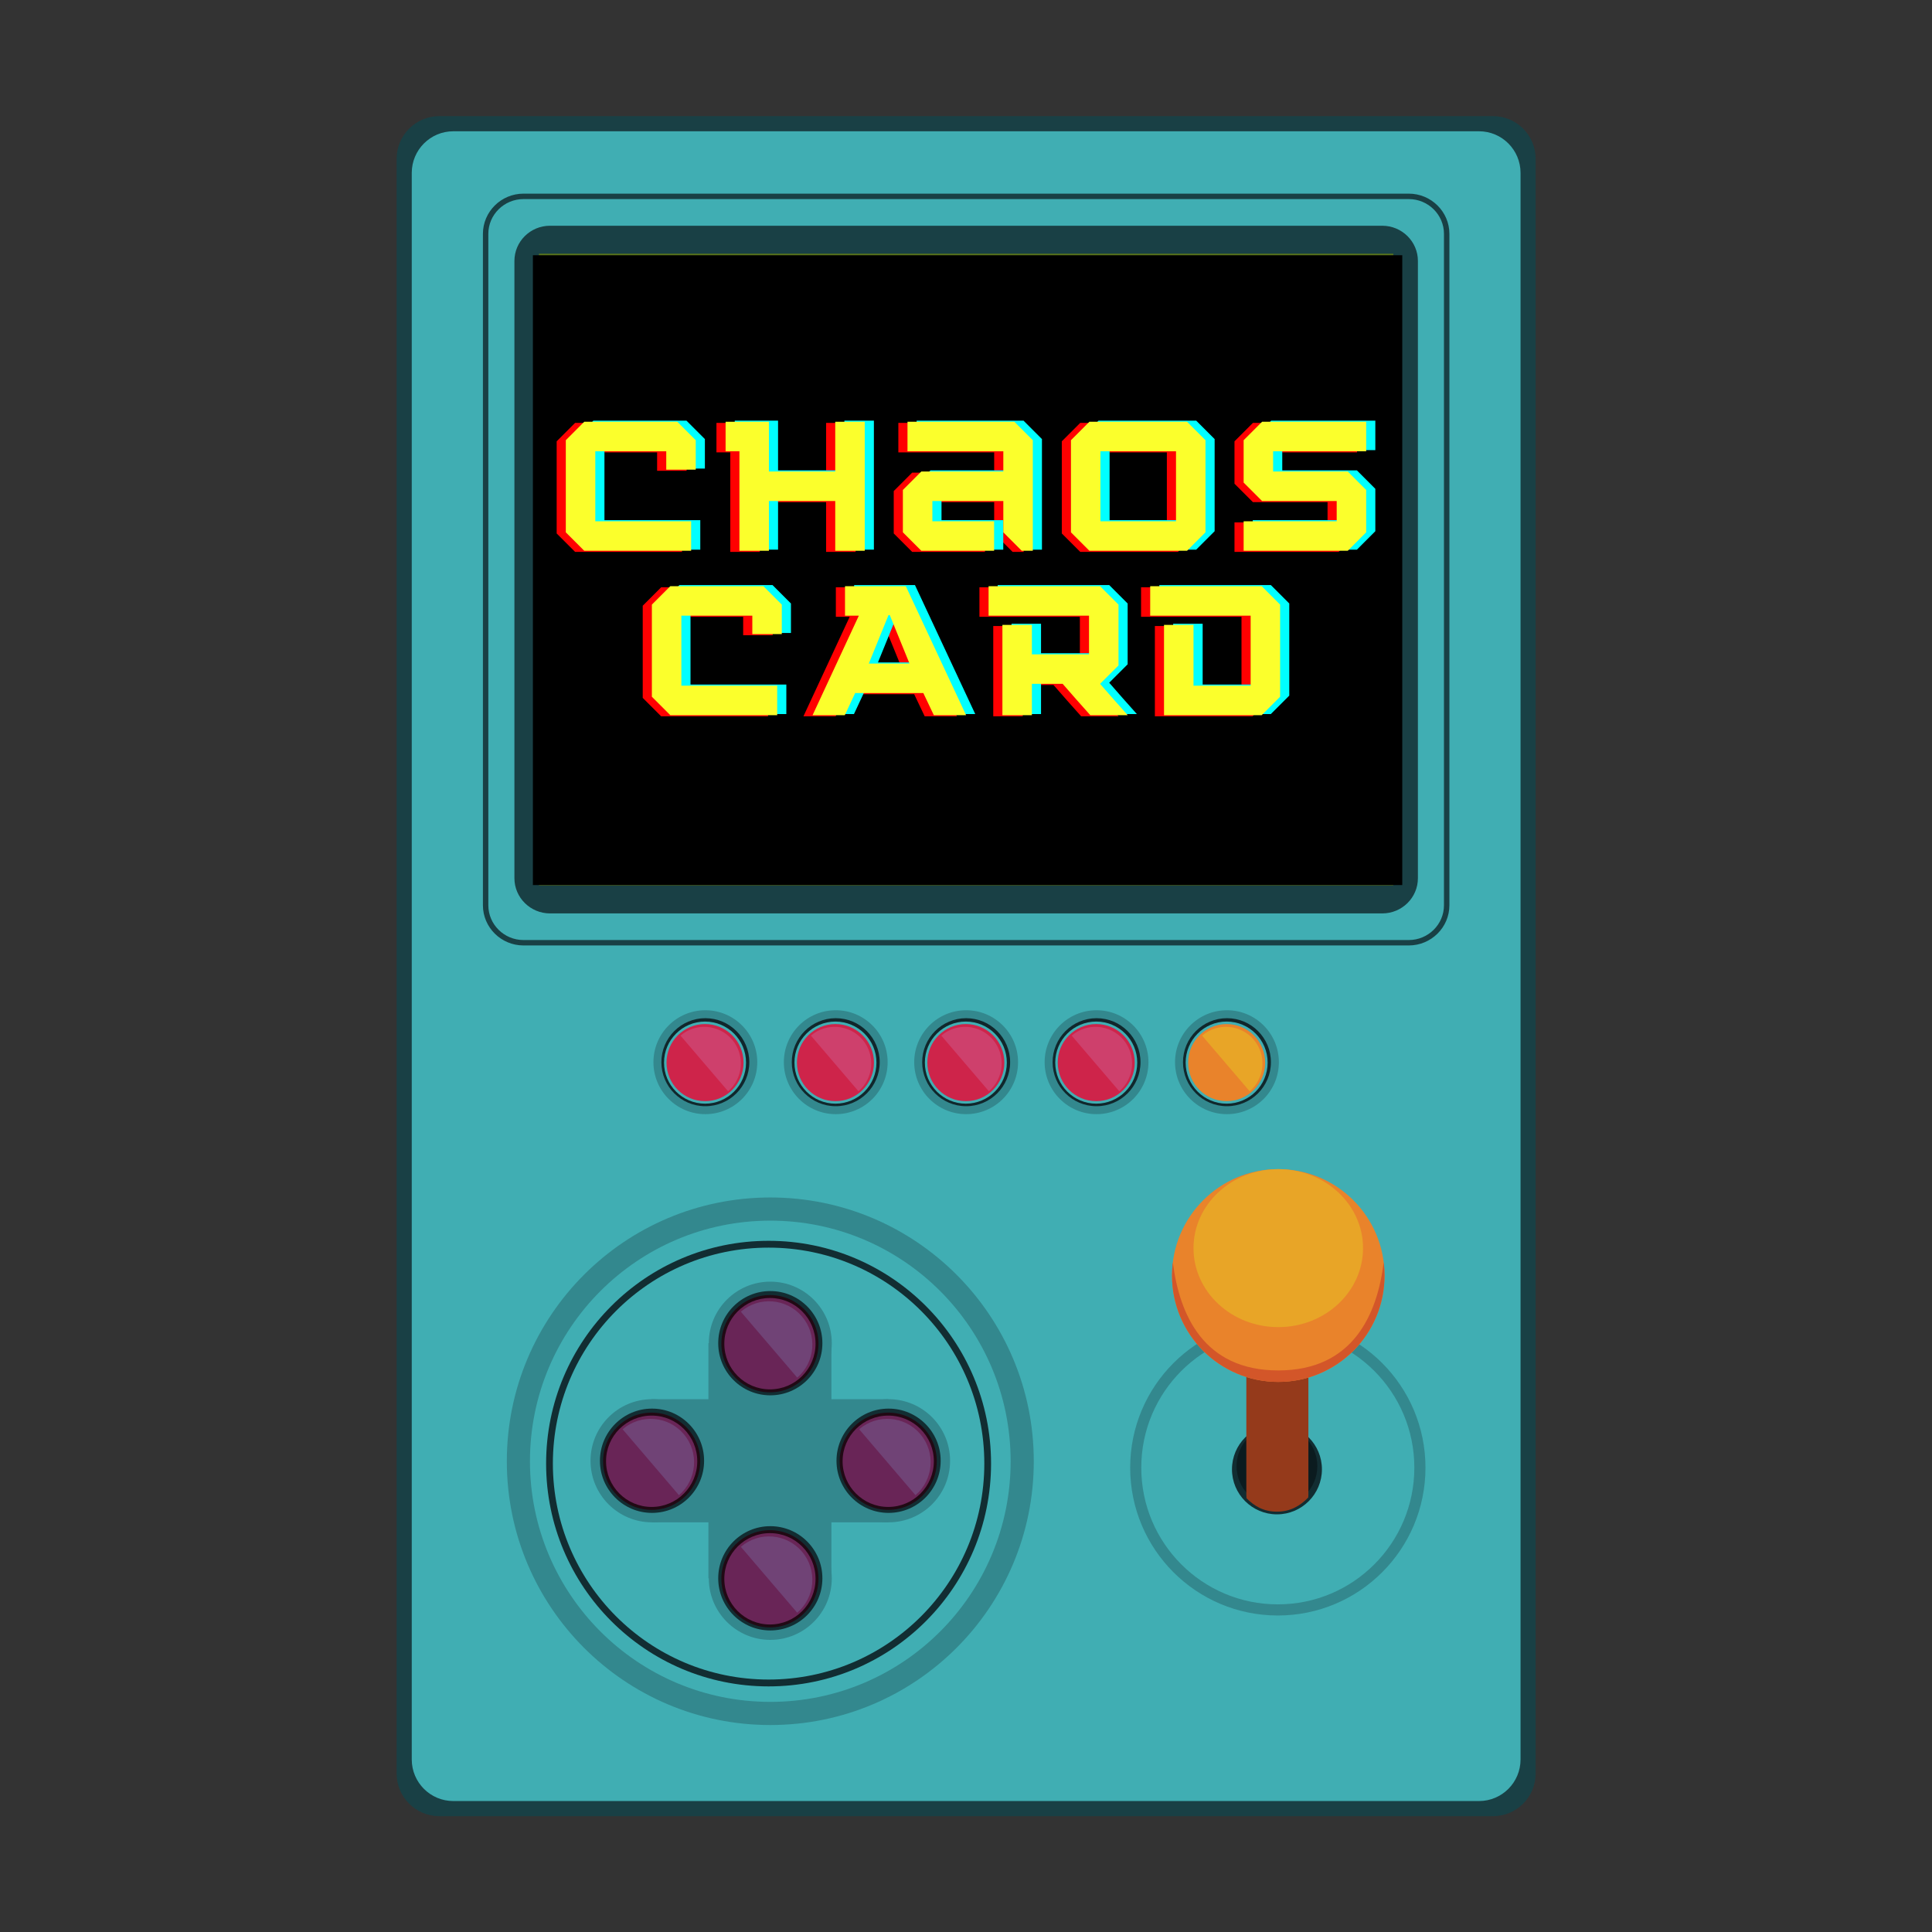 <svg xmlns="http://www.w3.org/2000/svg" xmlns:xlink="http://www.w3.org/1999/xlink" width="500" zoomAndPan="magnify" viewBox="0 0 375 375" height="500" preserveAspectRatio="xMidYMid meet" version="1.0"><rect x="0" y="0" width="375" height="375" fill="#333333" stroke="none"/><defs><g/><clipPath id="id1"><path d="M 76.957 22.531 L 298.207 22.531 L 298.207 352.531 L 76.957 352.531 Z M 76.957 22.531 " clip-rule="nonzero"/></clipPath><clipPath id="id2"><path d="M 103.434 49.535 L 272.184 49.535 L 272.184 171.785 L 103.434 171.785 Z M 103.434 49.535 " clip-rule="nonzero"/></clipPath></defs><g clip-path="url(#id1)"><path fill="#194045" d="M 298.07 344.227 C 298.07 348.809 294.363 352.523 289.781 352.523 L 85.27 352.523 C 80.695 352.523 76.984 348.809 76.984 344.227 L 76.984 30.84 C 76.984 26.254 80.695 22.539 85.27 22.539 L 289.781 22.539 C 294.363 22.539 298.07 26.254 298.07 30.84 L 298.07 344.227 " fill-opacity="1" fill-rule="nonzero"/></g><path fill="#40aeb3" d="M 295.137 341.508 C 295.137 345.973 291.527 349.582 287.07 349.582 L 87.988 349.582 C 83.535 349.582 79.922 345.973 79.922 341.508 L 79.922 33.555 C 79.922 29.098 83.535 25.48 87.988 25.48 L 287.07 25.48 C 291.527 25.48 295.137 29.098 295.137 33.555 L 295.137 341.508 " fill-opacity="1" fill-rule="nonzero"/><path fill="#33888e" d="M 238.152 196.086 C 232.586 196.086 228.074 200.602 228.074 206.172 C 228.074 211.742 232.586 216.258 238.152 216.258 C 243.715 216.258 248.227 211.742 248.227 206.172 C 248.227 200.602 243.715 196.086 238.152 196.086 " fill-opacity="1" fill-rule="nonzero"/><path fill="#10272c" d="M 238.152 197.629 C 233.438 197.629 229.617 201.457 229.617 206.172 C 229.617 210.891 233.438 214.715 238.152 214.715 C 242.863 214.715 246.684 210.891 246.684 206.172 C 246.684 201.457 242.863 197.629 238.152 197.629 " fill-opacity="1" fill-rule="nonzero"/><path fill="#40aeb3" d="M 230.137 206.25 C 230.137 210.652 233.699 214.219 238.09 214.219 C 242.488 214.219 246.047 210.652 246.047 206.25 C 246.047 201.852 242.488 198.285 238.09 198.285 C 233.699 198.285 230.137 201.852 230.137 206.25 " fill-opacity="1" fill-rule="nonzero"/><path fill="#e9832b" d="M 230.617 206.25 C 230.617 210.391 233.965 213.734 238.09 213.734 C 242.215 213.734 245.566 210.391 245.566 206.25 C 245.566 202.121 242.215 198.77 238.09 198.77 C 233.965 198.77 230.617 202.121 230.617 206.25 " fill-opacity="1" fill-rule="nonzero"/><path fill="#e8a527" d="M 242.559 211.812 C 245.535 209.262 245.891 204.773 243.336 201.785 C 240.789 198.812 236.309 198.461 233.328 201.012 " fill-opacity="1" fill-rule="nonzero"/><path fill="#33888e" d="M 212.84 196.086 C 207.277 196.086 202.762 200.602 202.762 206.172 C 202.762 211.742 207.277 216.258 212.84 216.258 C 218.402 216.258 222.914 211.742 222.914 206.172 C 222.914 200.602 218.402 196.086 212.84 196.086 " fill-opacity="1" fill-rule="nonzero"/><path fill="#10272c" d="M 212.84 197.629 C 208.125 197.629 204.309 201.457 204.309 206.172 C 204.309 210.891 208.125 214.715 212.84 214.715 C 217.555 214.715 221.371 210.891 221.371 206.172 C 221.371 201.457 217.555 197.629 212.84 197.629 " fill-opacity="1" fill-rule="nonzero"/><path fill="#40aeb3" d="M 204.824 206.25 C 204.824 210.652 208.391 214.219 212.781 214.219 C 217.18 214.219 220.738 210.652 220.738 206.25 C 220.738 201.852 217.18 198.285 212.781 198.285 C 208.391 198.285 204.824 201.852 204.824 206.25 " fill-opacity="1" fill-rule="nonzero"/><path fill="#ce244a" d="M 205.305 206.25 C 205.305 210.391 208.652 213.734 212.781 213.734 C 216.906 213.734 220.254 210.391 220.254 206.25 C 220.254 202.121 216.906 198.77 212.781 198.77 C 208.652 198.77 205.305 202.121 205.305 206.25 " fill-opacity="1" fill-rule="nonzero"/><path fill="#ce406c" d="M 217.25 211.812 C 220.23 209.262 220.578 204.773 218.027 201.785 C 215.477 198.812 210.996 198.461 208.016 201.012 " fill-opacity="1" fill-rule="nonzero"/><path fill="#33888e" d="M 187.531 196.086 C 181.965 196.086 177.449 200.602 177.449 206.172 C 177.449 211.742 181.965 216.258 187.531 216.258 C 193.094 216.258 197.602 211.742 197.602 206.172 C 197.602 200.602 193.094 196.086 187.531 196.086 " fill-opacity="1" fill-rule="nonzero"/><path fill="#10272c" d="M 187.531 197.629 C 182.816 197.629 178.996 201.457 178.996 206.172 C 178.996 210.891 182.816 214.715 187.531 214.715 C 192.242 214.715 196.066 210.891 196.066 206.172 C 196.066 201.457 192.242 197.629 187.531 197.629 " fill-opacity="1" fill-rule="nonzero"/><path fill="#40aeb3" d="M 179.516 206.25 C 179.516 210.652 183.078 214.219 187.469 214.219 C 191.867 214.219 195.426 210.652 195.426 206.25 C 195.426 201.852 191.867 198.285 187.469 198.285 C 183.078 198.285 179.516 201.852 179.516 206.25 " fill-opacity="1" fill-rule="nonzero"/><path fill="#ce244a" d="M 179.996 206.25 C 179.996 210.391 183.34 213.734 187.469 213.734 C 191.598 213.734 194.945 210.391 194.945 206.25 C 194.945 202.121 191.598 198.77 187.469 198.77 C 183.34 198.77 179.996 202.121 179.996 206.25 " fill-opacity="1" fill-rule="nonzero"/><path fill="#ce406c" d="M 191.941 211.812 C 194.918 209.262 195.266 204.773 192.715 201.785 C 190.164 198.812 185.684 198.461 182.707 201.012 " fill-opacity="1" fill-rule="nonzero"/><path fill="#33888e" d="M 162.219 196.086 C 156.652 196.086 152.145 200.602 152.145 206.172 C 152.145 211.742 156.652 216.258 162.219 216.258 C 167.781 216.258 172.289 211.742 172.289 206.172 C 172.289 200.602 167.781 196.086 162.219 196.086 " fill-opacity="1" fill-rule="nonzero"/><path fill="#10272c" d="M 162.219 197.629 C 157.508 197.629 153.684 201.457 153.684 206.172 C 153.684 210.891 157.508 214.715 162.219 214.715 C 166.93 214.715 170.75 210.891 170.75 206.172 C 170.75 201.457 166.93 197.629 162.219 197.629 " fill-opacity="1" fill-rule="nonzero"/><path fill="#40aeb3" d="M 154.203 206.25 C 154.203 210.652 157.766 214.219 162.156 214.219 C 166.555 214.219 170.117 210.652 170.117 206.25 C 170.117 201.852 166.555 198.285 162.156 198.285 C 157.766 198.285 154.203 201.852 154.203 206.25 " fill-opacity="1" fill-rule="nonzero"/><path fill="#ce244a" d="M 154.684 206.25 C 154.684 210.391 158.031 213.734 162.156 213.734 C 166.285 213.734 169.637 210.391 169.637 206.25 C 169.637 202.121 166.285 198.77 162.156 198.77 C 158.031 198.77 154.684 202.121 154.684 206.25 " fill-opacity="1" fill-rule="nonzero"/><path fill="#ce406c" d="M 166.629 211.812 C 169.605 209.262 169.957 204.773 167.402 201.785 C 164.859 198.812 160.375 198.461 157.398 201.012 " fill-opacity="1" fill-rule="nonzero"/><path fill="#33888e" d="M 136.906 196.086 C 131.34 196.086 126.832 200.602 126.832 206.172 C 126.832 211.742 131.34 216.258 136.906 216.258 C 142.469 216.258 146.984 211.742 146.984 206.172 C 146.984 200.602 142.469 196.086 136.906 196.086 " fill-opacity="1" fill-rule="nonzero"/><path fill="#10272c" d="M 136.906 197.629 C 132.195 197.629 128.375 201.457 128.375 206.172 C 128.375 210.891 132.195 214.715 136.906 214.715 C 141.625 214.715 145.441 210.891 145.441 206.172 C 145.441 201.457 141.625 197.629 136.906 197.629 " fill-opacity="1" fill-rule="nonzero"/><path fill="#40aeb3" d="M 128.891 206.25 C 128.891 210.652 132.457 214.219 136.852 214.219 C 141.246 214.219 144.805 210.652 144.805 206.25 C 144.805 201.852 141.246 198.285 136.852 198.285 C 132.457 198.285 128.891 201.852 128.891 206.25 " fill-opacity="1" fill-rule="nonzero"/><path fill="#ce244a" d="M 129.371 206.25 C 129.371 210.391 132.719 213.734 136.852 213.734 C 140.973 213.734 144.324 210.391 144.324 206.25 C 144.324 202.121 140.973 198.77 136.852 198.77 C 132.719 198.77 129.371 202.121 129.371 206.25 " fill-opacity="1" fill-rule="nonzero"/><path fill="#ce406c" d="M 141.32 211.812 C 144.297 209.262 144.648 204.773 142.098 201.785 C 139.547 198.812 135.062 198.461 132.086 201.012 " fill-opacity="1" fill-rule="nonzero"/><path fill="#33888e" d="M 248.027 256.176 C 232.191 256.176 219.367 269.027 219.367 284.875 C 219.367 300.727 232.191 313.566 248.027 313.566 C 263.855 313.566 276.684 300.727 276.684 284.875 C 276.684 269.027 263.855 256.176 248.027 256.176 " fill-opacity="1" fill-rule="nonzero"/><path fill="#40aeb3" d="M 248.027 258.336 C 233.383 258.336 221.52 270.223 221.52 284.875 C 221.52 299.527 233.383 311.406 248.027 311.406 C 262.664 311.406 274.523 299.527 274.523 284.875 C 274.523 270.223 262.664 258.336 248.027 258.336 " fill-opacity="1" fill-rule="nonzero"/><path fill="#122d32" d="M 239.125 285.191 C 239.125 290.02 243.031 293.934 247.855 293.934 C 252.68 293.934 256.586 290.02 256.586 285.191 C 256.586 280.367 252.68 276.453 247.855 276.453 C 243.031 276.453 239.125 280.367 239.125 285.191 " fill-opacity="1" fill-rule="nonzero"/><path fill="#0b1b1f" d="M 240.016 284.57 C 240.016 288.91 243.527 292.426 247.855 292.426 C 252.18 292.426 255.695 288.91 255.695 284.57 C 255.695 280.242 252.18 276.727 247.855 276.727 C 243.527 276.727 240.016 280.242 240.016 284.57 " fill-opacity="1" fill-rule="nonzero"/><path fill="#953a1b" d="M 247.867 293.414 C 250.477 293.414 252.402 292.25 253.93 290.66 C 253.945 290.52 253.957 290.379 253.957 290.234 L 253.957 245.938 L 241.914 245.938 L 241.914 290.234 C 241.914 290.43 241.926 290.621 241.945 290.812 C 243.469 292.316 245.223 293.414 247.867 293.414 " fill-opacity="1" fill-rule="nonzero"/><path fill="#e9832b" d="M 268.738 247.578 C 268.738 258.984 259.504 268.227 248.113 268.227 C 236.723 268.227 227.488 258.984 227.488 247.578 C 227.488 236.176 236.723 226.93 248.113 226.93 C 259.504 226.93 268.738 236.176 268.738 247.578 " fill-opacity="1" fill-rule="nonzero"/><path fill="#d35629" d="M 248.113 266 C 233.625 266 228.914 255.188 227.648 245.004 C 227.543 245.848 227.488 246.707 227.488 247.578 C 227.488 258.984 236.723 268.227 248.113 268.227 C 259.504 268.227 268.738 258.984 268.738 247.578 C 268.738 246.707 268.684 245.848 268.578 245.004 C 267.312 255.188 262.602 266 248.113 266 " fill-opacity="1" fill-rule="nonzero"/><path fill="#e8a527" d="M 264.562 242.262 C 264.562 250.727 257.199 257.594 248.113 257.594 C 239.027 257.594 231.66 250.727 231.66 242.262 C 231.66 233.797 239.027 226.93 248.113 226.93 C 257.199 226.93 264.562 233.797 264.562 242.262 " fill-opacity="1" fill-rule="nonzero"/><path fill="#33888e" d="M 149.52 232.43 C 121.27 232.43 98.375 255.359 98.375 283.633 C 98.375 311.914 121.27 334.828 149.52 334.828 C 177.762 334.828 200.656 311.914 200.656 283.633 C 200.656 255.359 177.762 232.43 149.52 232.43 " fill-opacity="1" fill-rule="nonzero"/><path fill="#40aeb3" d="M 149.52 236.926 C 123.75 236.926 102.863 257.848 102.863 283.633 C 102.863 309.426 123.75 330.332 149.52 330.332 C 175.285 330.332 196.164 309.426 196.164 283.633 C 196.164 257.848 175.285 236.926 149.52 236.926 " fill-opacity="1" fill-rule="nonzero"/><path fill="#122d32" d="M 106 284.074 C 106 307.965 125.336 327.328 149.188 327.328 C 173.047 327.328 192.363 307.965 192.363 284.074 C 192.363 260.203 173.047 240.84 149.188 240.84 C 125.336 240.84 106 260.203 106 284.074 " fill-opacity="1" fill-rule="nonzero"/><path fill="#40aeb3" d="M 107.312 284.074 C 107.312 307.238 126.059 326 149.188 326 C 172.297 326 191.055 307.238 191.055 284.074 C 191.055 260.938 172.297 242.164 149.188 242.164 C 126.059 242.164 107.312 260.938 107.312 284.074 " fill-opacity="1" fill-rule="nonzero"/><path fill="#33888e" d="M 161.379 306.348 L 137.504 306.348 L 137.504 260.711 L 161.379 260.711 L 161.379 306.348 " fill-opacity="1" fill-rule="nonzero"/><path fill="#33888e" d="M 172.402 295.484 L 126.488 295.484 L 126.488 271.582 L 172.402 271.582 L 172.402 295.484 " fill-opacity="1" fill-rule="nonzero"/><path fill="#33888e" d="M 126.555 271.582 C 119.965 271.582 114.621 276.934 114.621 283.535 C 114.621 290.137 119.965 295.484 126.555 295.484 C 133.148 295.484 138.496 290.137 138.496 283.535 C 138.496 276.934 133.148 271.582 126.555 271.582 " fill-opacity="1" fill-rule="nonzero"/><path fill="#122d32" d="M 126.555 273.41 C 120.973 273.41 116.449 277.945 116.449 283.535 C 116.449 289.125 120.973 293.652 126.555 293.652 C 132.141 293.652 136.664 289.125 136.664 283.535 C 136.664 277.945 132.141 273.41 126.555 273.41 " fill-opacity="1" fill-rule="nonzero"/><path fill="#210914" d="M 117.059 283.625 C 117.059 288.84 121.281 293.066 126.488 293.066 C 131.695 293.066 135.914 288.84 135.914 283.625 C 135.914 278.418 131.695 274.188 126.488 274.188 C 121.281 274.188 117.059 278.418 117.059 283.625 " fill-opacity="1" fill-rule="nonzero"/><path fill="#692557" d="M 117.633 283.625 C 117.633 288.523 121.598 292.496 126.488 292.496 C 131.375 292.496 135.34 288.523 135.34 283.625 C 135.34 278.73 131.375 274.766 126.488 274.766 C 121.598 274.766 117.633 278.73 117.633 283.625 " fill-opacity="1" fill-rule="nonzero"/><path fill="#704376" d="M 131.781 290.215 C 135.309 287.195 135.723 281.875 132.703 278.34 C 129.684 274.809 124.375 274.398 120.848 277.418 " fill-opacity="1" fill-rule="nonzero"/><path fill="#33888e" d="M 172.473 271.582 C 165.883 271.582 160.539 276.934 160.539 283.535 C 160.539 290.137 165.883 295.484 172.473 295.484 C 179.066 295.484 184.41 290.137 184.41 283.535 C 184.41 276.934 179.066 271.582 172.473 271.582 " fill-opacity="1" fill-rule="nonzero"/><path fill="#122d32" d="M 172.473 273.41 C 166.891 273.41 162.363 277.945 162.363 283.535 C 162.363 289.125 166.891 293.652 172.473 293.652 C 178.055 293.652 182.582 289.125 182.582 283.535 C 182.582 277.945 178.055 273.41 172.473 273.41 " fill-opacity="1" fill-rule="nonzero"/><path fill="#210914" d="M 162.977 283.625 C 162.977 288.84 167.199 293.066 172.406 293.066 C 177.609 293.066 181.828 288.84 181.828 283.625 C 181.828 278.418 177.609 274.188 172.406 274.188 C 167.199 274.188 162.977 278.418 162.977 283.625 " fill-opacity="1" fill-rule="nonzero"/><path fill="#692557" d="M 163.547 283.625 C 163.547 288.523 167.516 292.496 172.406 292.496 C 177.289 292.496 181.258 288.523 181.258 283.625 C 181.258 278.73 177.289 274.766 172.406 274.766 C 167.516 274.766 163.547 278.73 163.547 283.625 " fill-opacity="1" fill-rule="nonzero"/><path fill="#704376" d="M 177.695 290.215 C 181.223 287.195 181.641 281.875 178.617 278.34 C 175.602 274.809 170.289 274.398 166.762 277.418 " fill-opacity="1" fill-rule="nonzero"/><path fill="#33888e" d="M 149.516 248.766 C 142.926 248.766 137.578 254.113 137.578 260.715 C 137.578 267.32 142.926 272.664 149.516 272.664 C 156.105 272.664 161.449 267.32 161.449 260.715 C 161.449 254.113 156.105 248.766 149.516 248.766 " fill-opacity="1" fill-rule="nonzero"/><path fill="#122d32" d="M 149.516 250.594 C 143.934 250.594 139.406 255.129 139.406 260.715 C 139.406 266.305 143.934 270.832 149.516 270.832 C 155.098 270.832 159.625 266.305 159.625 260.715 C 159.625 255.129 155.098 250.594 149.516 250.594 " fill-opacity="1" fill-rule="nonzero"/><path fill="#210914" d="M 140.016 260.809 C 140.016 266.023 144.242 270.25 149.445 270.25 C 154.652 270.25 158.867 266.023 158.867 260.809 C 158.867 255.602 154.652 251.371 149.445 251.371 C 144.242 251.371 140.016 255.602 140.016 260.809 " fill-opacity="1" fill-rule="nonzero"/><path fill="#692557" d="M 140.59 260.809 C 140.59 265.711 144.555 269.676 149.445 269.676 C 154.336 269.676 158.297 265.711 158.297 260.809 C 158.297 255.918 154.336 251.941 149.445 251.941 C 144.555 251.941 140.59 255.918 140.59 260.809 " fill-opacity="1" fill-rule="nonzero"/><path fill="#704376" d="M 154.742 267.398 C 158.266 264.375 158.68 259.059 155.656 255.523 C 152.641 251.992 147.332 251.578 143.801 254.602 " fill-opacity="1" fill-rule="nonzero"/><path fill="#33888e" d="M 149.516 294.398 C 142.926 294.398 137.578 299.75 137.578 306.348 C 137.578 312.949 142.926 318.301 149.516 318.301 C 156.105 318.301 161.449 312.949 161.449 306.348 C 161.449 299.75 156.105 294.398 149.516 294.398 " fill-opacity="1" fill-rule="nonzero"/><path fill="#122d32" d="M 149.516 296.23 C 143.934 296.23 139.406 300.762 139.406 306.348 C 139.406 311.941 143.934 316.469 149.516 316.469 C 155.098 316.469 159.625 311.941 159.625 306.348 C 159.625 300.762 155.098 296.23 149.516 296.23 " fill-opacity="1" fill-rule="nonzero"/><path fill="#210914" d="M 140.016 306.441 C 140.016 311.656 144.242 315.883 149.445 315.883 C 154.652 315.883 158.867 311.656 158.867 306.441 C 158.867 301.23 154.652 297.004 149.445 297.004 C 144.242 297.004 140.016 301.23 140.016 306.441 " fill-opacity="1" fill-rule="nonzero"/><path fill="#692557" d="M 140.59 306.441 C 140.59 311.34 144.555 315.312 149.445 315.312 C 154.336 315.312 158.297 311.34 158.297 306.441 C 158.297 301.551 154.336 297.582 149.445 297.582 C 144.555 297.582 140.59 301.551 140.59 306.441 " fill-opacity="1" fill-rule="nonzero"/><path fill="#704376" d="M 154.742 313.031 C 158.266 310.012 158.68 304.695 155.656 301.16 C 152.641 297.633 147.332 297.215 143.801 300.238 " fill-opacity="1" fill-rule="nonzero"/><path fill="#194045" d="M 268.293 43.816 L 106.766 43.816 C 102.938 43.816 99.848 46.879 99.848 50.656 L 99.848 170.453 C 99.848 174.23 102.945 177.293 106.762 177.293 L 268.293 177.293 C 272.121 177.293 275.215 174.23 275.215 170.453 L 275.215 50.656 C 275.215 46.879 272.109 43.816 268.293 43.816 " fill-opacity="1" fill-rule="nonzero"/><path fill="#5a741a" d="M 270.445 171.859 L 104.609 171.859 L 104.609 49.246 L 270.445 49.246 L 270.445 171.859 " fill-opacity="1" fill-rule="nonzero"/><path fill="#85ac29" d="M 268.918 170.395 L 106.137 170.395 L 106.137 50.703 L 268.918 50.703 L 268.918 170.395 " fill-opacity="1" fill-rule="nonzero"/><path fill="#9dc320" d="M 106.137 50.703 L 106.137 170.395 L 268.918 50.703 Z M 106.137 50.703 " fill-opacity="1" fill-rule="nonzero"/><path fill="#194045" d="M 101.617 38.641 C 97.848 38.641 94.785 41.672 94.785 45.391 L 94.785 175.711 C 94.785 179.434 97.848 182.461 101.613 182.461 L 273.438 182.461 C 277.207 182.461 280.273 179.434 280.273 175.711 L 280.273 45.391 C 280.273 41.672 277.207 38.641 273.441 38.641 Z M 273.438 183.512 L 101.613 183.512 C 97.27 183.512 93.734 180.016 93.734 175.711 L 93.734 45.391 C 93.734 41.09 97.27 37.586 101.617 37.586 L 273.441 37.586 C 277.785 37.586 281.328 41.09 281.328 45.391 L 281.328 175.711 C 281.328 180.016 277.785 183.512 273.438 183.512 " fill-opacity="1" fill-rule="nonzero"/><g clip-path="url(#id2)"><path fill="#000000" d="M 103.434 49.535 L 272.18 49.535 L 272.18 171.785 L 103.434 171.785 L 103.434 49.535 " fill-opacity="1" fill-rule="nonzero"/></g><g fill="#ff0000" fill-opacity="1"><g transform="translate(106.26, 107.121)"><g><path d="M 26.113 0 L 26.113 -5.723 L 7.512 -5.723 L 7.512 -19.316 L 21.285 -19.316 L 21.285 -15.738 L 27.008 -15.738 L 27.008 -21.461 L 23.43 -25.039 L 5.367 -25.039 L 1.789 -21.461 L 1.789 -3.578 L 5.367 0 Z M 26.113 0 "/></g></g></g><g fill="#ff0000" fill-opacity="1"><g transform="translate(138.883, 107.121)"><g><path d="M 27.188 0 L 27.188 -25.039 L 21.461 -25.039 L 21.461 -15.383 L 8.586 -15.383 L 8.586 -25.039 L 0.18 -25.039 L 0.18 -19.316 L 2.863 -19.316 L 2.863 0 L 8.586 0 L 8.586 -9.656 L 21.461 -9.656 L 21.461 0 Z M 27.188 0 "/></g></g></g><g fill="#ff0000" fill-opacity="1"><g transform="translate(171.685, 107.121)"><g><path d="M 27.008 0 L 27.008 -21.461 L 23.43 -25.039 L 2.684 -25.039 L 2.684 -19.316 L 21.285 -19.316 L 21.285 -15.383 L 5.367 -15.383 L 1.789 -11.805 L 1.789 -3.578 L 5.367 0 L 19.496 0 L 19.496 -5.723 L 7.512 -5.723 L 7.512 -9.656 L 21.285 -9.656 L 21.285 -3.578 L 24.859 0 Z M 27.008 0 "/></g></g></g><g fill="#ff0000" fill-opacity="1"><g transform="translate(204.307, 107.121)"><g><path d="M 24.324 0 L 27.902 -3.578 L 27.902 -21.461 L 24.324 -25.039 L 5.367 -25.039 L 1.789 -21.461 L 1.789 -3.578 L 5.367 0 Z M 22.18 -5.723 L 7.512 -5.723 L 7.512 -19.316 L 22.18 -19.316 Z M 22.18 -5.723 "/></g></g></g><g fill="#ff0000" fill-opacity="1"><g transform="translate(237.825, 107.121)"><g><path d="M 22 0 L 25.574 -3.578 L 25.574 -11.805 L 22 -15.383 L 7.512 -15.383 L 7.512 -19.316 L 25.574 -19.316 L 25.574 -25.039 L 5.367 -25.039 L 1.789 -21.461 L 1.789 -13.234 L 5.367 -9.656 L 19.852 -9.656 L 19.852 -5.723 L 1.789 -5.723 L 1.789 0 Z M 22 0 "/></g></g></g><g fill="#00ffff" fill-opacity="1"><g transform="translate(109.811, 106.685)"><g><path d="M 26.113 0 L 26.113 -5.723 L 7.512 -5.723 L 7.512 -19.316 L 21.285 -19.316 L 21.285 -15.738 L 27.008 -15.738 L 27.008 -21.461 L 23.43 -25.039 L 5.367 -25.039 L 1.789 -21.461 L 1.789 -3.578 L 5.367 0 Z M 26.113 0 "/></g></g></g><g fill="#00ffff" fill-opacity="1"><g transform="translate(142.434, 106.685)"><g><path d="M 27.188 0 L 27.188 -25.039 L 21.461 -25.039 L 21.461 -15.383 L 8.586 -15.383 L 8.586 -25.039 L 0.18 -25.039 L 0.18 -19.316 L 2.863 -19.316 L 2.863 0 L 8.586 0 L 8.586 -9.656 L 21.461 -9.656 L 21.461 0 Z M 27.188 0 "/></g></g></g><g fill="#00ffff" fill-opacity="1"><g transform="translate(175.235, 106.685)"><g><path d="M 27.008 0 L 27.008 -21.461 L 23.43 -25.039 L 2.684 -25.039 L 2.684 -19.316 L 21.285 -19.316 L 21.285 -15.383 L 5.367 -15.383 L 1.789 -11.805 L 1.789 -3.578 L 5.367 0 L 19.496 0 L 19.496 -5.723 L 7.512 -5.723 L 7.512 -9.656 L 21.285 -9.656 L 21.285 -3.578 L 24.859 0 Z M 27.008 0 "/></g></g></g><g fill="#00ffff" fill-opacity="1"><g transform="translate(207.858, 106.685)"><g><path d="M 24.324 0 L 27.902 -3.578 L 27.902 -21.461 L 24.324 -25.039 L 5.367 -25.039 L 1.789 -21.461 L 1.789 -3.578 L 5.367 0 Z M 22.18 -5.723 L 7.512 -5.723 L 7.512 -19.316 L 22.18 -19.316 Z M 22.18 -5.723 "/></g></g></g><g fill="#00ffff" fill-opacity="1"><g transform="translate(241.376, 106.685)"><g><path d="M 22 0 L 25.574 -3.578 L 25.574 -11.805 L 22 -15.383 L 7.512 -15.383 L 7.512 -19.316 L 25.574 -19.316 L 25.574 -25.039 L 5.367 -25.039 L 1.789 -21.461 L 1.789 -13.234 L 5.367 -9.656 L 19.852 -9.656 L 19.852 -5.723 L 1.789 -5.723 L 1.789 0 Z M 22 0 "/></g></g></g><g fill="#fbff2c" fill-opacity="1"><g transform="translate(108.035, 106.903)"><g><path d="M 26.113 0 L 26.113 -5.723 L 7.512 -5.723 L 7.512 -19.316 L 21.285 -19.316 L 21.285 -15.738 L 27.008 -15.738 L 27.008 -21.461 L 23.43 -25.039 L 5.367 -25.039 L 1.789 -21.461 L 1.789 -3.578 L 5.367 0 Z M 26.113 0 "/></g></g></g><g fill="#fbff2c" fill-opacity="1"><g transform="translate(140.658, 106.903)"><g><path d="M 27.188 0 L 27.188 -25.039 L 21.461 -25.039 L 21.461 -15.383 L 8.586 -15.383 L 8.586 -25.039 L 0.18 -25.039 L 0.18 -19.316 L 2.863 -19.316 L 2.863 0 L 8.586 0 L 8.586 -9.656 L 21.461 -9.656 L 21.461 0 Z M 27.188 0 "/></g></g></g><g fill="#fbff2c" fill-opacity="1"><g transform="translate(173.46, 106.903)"><g><path d="M 27.008 0 L 27.008 -21.461 L 23.43 -25.039 L 2.684 -25.039 L 2.684 -19.316 L 21.285 -19.316 L 21.285 -15.383 L 5.367 -15.383 L 1.789 -11.805 L 1.789 -3.578 L 5.367 0 L 19.496 0 L 19.496 -5.723 L 7.512 -5.723 L 7.512 -9.656 L 21.285 -9.656 L 21.285 -3.578 L 24.859 0 Z M 27.008 0 "/></g></g></g><g fill="#fbff2c" fill-opacity="1"><g transform="translate(206.083, 106.903)"><g><path d="M 24.324 0 L 27.902 -3.578 L 27.902 -21.461 L 24.324 -25.039 L 5.367 -25.039 L 1.789 -21.461 L 1.789 -3.578 L 5.367 0 Z M 22.18 -5.723 L 7.512 -5.723 L 7.512 -19.316 L 22.18 -19.316 Z M 22.18 -5.723 "/></g></g></g><g fill="#fbff2c" fill-opacity="1"><g transform="translate(239.6, 106.903)"><g><path d="M 22 0 L 25.574 -3.578 L 25.574 -11.805 L 22 -15.383 L 7.512 -15.383 L 7.512 -19.316 L 25.574 -19.316 L 25.574 -25.039 L 5.367 -25.039 L 1.789 -21.461 L 1.789 -13.234 L 5.367 -9.656 L 19.852 -9.656 L 19.852 -5.723 L 1.789 -5.723 L 1.789 0 Z M 22 0 "/></g></g></g><g fill="#ff0000" fill-opacity="1"><g transform="translate(122.964, 139.034)"><g><path d="M 26.113 0 L 26.113 -5.723 L 7.512 -5.723 L 7.512 -19.316 L 21.285 -19.316 L 21.285 -15.738 L 27.008 -15.738 L 27.008 -21.461 L 23.43 -25.039 L 5.367 -25.039 L 1.789 -21.461 L 1.789 -3.578 L 5.367 0 Z M 26.113 0 "/></g></g></g><g fill="#ff0000" fill-opacity="1"><g transform="translate(155.587, 139.034)"><g><path d="M 30.156 0 L 18.457 -25.039 L 6.652 -25.039 L 6.652 -19.316 L 9.336 -19.316 L 0.359 0 L 6.617 0 L 8.621 -4.293 L 21.855 -4.293 L 23.895 0 Z M 19.172 -10.016 L 11.27 -10.016 L 15.094 -19.422 L 15.344 -19.422 Z M 19.172 -10.016 "/></g></g></g><g fill="#ff0000" fill-opacity="1"><g transform="translate(189.927, 139.034)"><g><path d="M 21.82 -6.082 L 25.398 -9.656 L 25.398 -21.461 L 21.82 -25.039 L 0.18 -25.039 L 0.18 -19.316 L 19.676 -19.316 L 19.676 -11.805 L 8.586 -11.805 L 8.586 -17.527 L 2.863 -17.527 L 2.863 0 L 8.586 0 L 8.586 -6.082 L 14.559 -6.082 C 16.348 -4.043 18.102 -2.004 19.926 0 L 27.188 0 C 25.363 -2.004 23.609 -4.043 21.82 -6.082 Z M 21.82 -6.082 "/></g></g></g><g fill="#ff0000" fill-opacity="1"><g transform="translate(221.298, 139.034)"><g><path d="M 21.82 0 L 25.398 -3.578 L 25.398 -21.461 L 21.82 -25.039 L 0.18 -25.039 L 0.18 -19.316 L 19.676 -19.316 L 19.676 -5.723 L 8.586 -5.723 L 8.586 -17.527 L 2.863 -17.527 L 2.863 0 Z M 21.82 0 "/></g></g></g><g fill="#00ffff" fill-opacity="1"><g transform="translate(126.515, 138.598)"><g><path d="M 26.113 0 L 26.113 -5.723 L 7.512 -5.723 L 7.512 -19.316 L 21.285 -19.316 L 21.285 -15.738 L 27.008 -15.738 L 27.008 -21.461 L 23.43 -25.039 L 5.367 -25.039 L 1.789 -21.461 L 1.789 -3.578 L 5.367 0 Z M 26.113 0 "/></g></g></g><g fill="#00ffff" fill-opacity="1"><g transform="translate(159.138, 138.598)"><g><path d="M 30.156 0 L 18.457 -25.039 L 6.652 -25.039 L 6.652 -19.316 L 9.336 -19.316 L 0.359 0 L 6.617 0 L 8.621 -4.293 L 21.855 -4.293 L 23.895 0 Z M 19.172 -10.016 L 11.27 -10.016 L 15.094 -19.422 L 15.344 -19.422 Z M 19.172 -10.016 "/></g></g></g><g fill="#00ffff" fill-opacity="1"><g transform="translate(193.478, 138.598)"><g><path d="M 21.82 -6.082 L 25.398 -9.656 L 25.398 -21.461 L 21.82 -25.039 L 0.18 -25.039 L 0.18 -19.316 L 19.676 -19.316 L 19.676 -11.805 L 8.586 -11.805 L 8.586 -17.527 L 2.863 -17.527 L 2.863 0 L 8.586 0 L 8.586 -6.082 L 14.559 -6.082 C 16.348 -4.043 18.102 -2.004 19.926 0 L 27.188 0 C 25.363 -2.004 23.609 -4.043 21.82 -6.082 Z M 21.82 -6.082 "/></g></g></g><g fill="#00ffff" fill-opacity="1"><g transform="translate(224.849, 138.598)"><g><path d="M 21.82 0 L 25.398 -3.578 L 25.398 -21.461 L 21.82 -25.039 L 0.18 -25.039 L 0.18 -19.316 L 19.676 -19.316 L 19.676 -5.723 L 8.586 -5.723 L 8.586 -17.527 L 2.863 -17.527 L 2.863 0 Z M 21.82 0 "/></g></g></g><g fill="#fbff2c" fill-opacity="1"><g transform="translate(124.74, 138.816)"><g><path d="M 26.113 0 L 26.113 -5.723 L 7.512 -5.723 L 7.512 -19.316 L 21.285 -19.316 L 21.285 -15.738 L 27.008 -15.738 L 27.008 -21.461 L 23.43 -25.039 L 5.367 -25.039 L 1.789 -21.461 L 1.789 -3.578 L 5.367 0 Z M 26.113 0 "/></g></g></g><g fill="#fbff2c" fill-opacity="1"><g transform="translate(157.363, 138.816)"><g><path d="M 30.156 0 L 18.457 -25.039 L 6.652 -25.039 L 6.652 -19.316 L 9.336 -19.316 L 0.359 0 L 6.617 0 L 8.621 -4.293 L 21.855 -4.293 L 23.895 0 Z M 19.172 -10.016 L 11.27 -10.016 L 15.094 -19.422 L 15.344 -19.422 Z M 19.172 -10.016 "/></g></g></g><g fill="#fbff2c" fill-opacity="1"><g transform="translate(191.703, 138.816)"><g><path d="M 21.82 -6.082 L 25.398 -9.656 L 25.398 -21.461 L 21.82 -25.039 L 0.18 -25.039 L 0.18 -19.316 L 19.676 -19.316 L 19.676 -11.805 L 8.586 -11.805 L 8.586 -17.527 L 2.863 -17.527 L 2.863 0 L 8.586 0 L 8.586 -6.082 L 14.559 -6.082 C 16.348 -4.043 18.102 -2.004 19.926 0 L 27.188 0 C 25.363 -2.004 23.609 -4.043 21.82 -6.082 Z M 21.82 -6.082 "/></g></g></g><g fill="#fbff2c" fill-opacity="1"><g transform="translate(223.073, 138.816)"><g><path d="M 21.82 0 L 25.398 -3.578 L 25.398 -21.461 L 21.82 -25.039 L 0.18 -25.039 L 0.18 -19.316 L 19.676 -19.316 L 19.676 -5.723 L 8.586 -5.723 L 8.586 -17.527 L 2.863 -17.527 L 2.863 0 Z M 21.82 0 "/></g></g></g></svg>